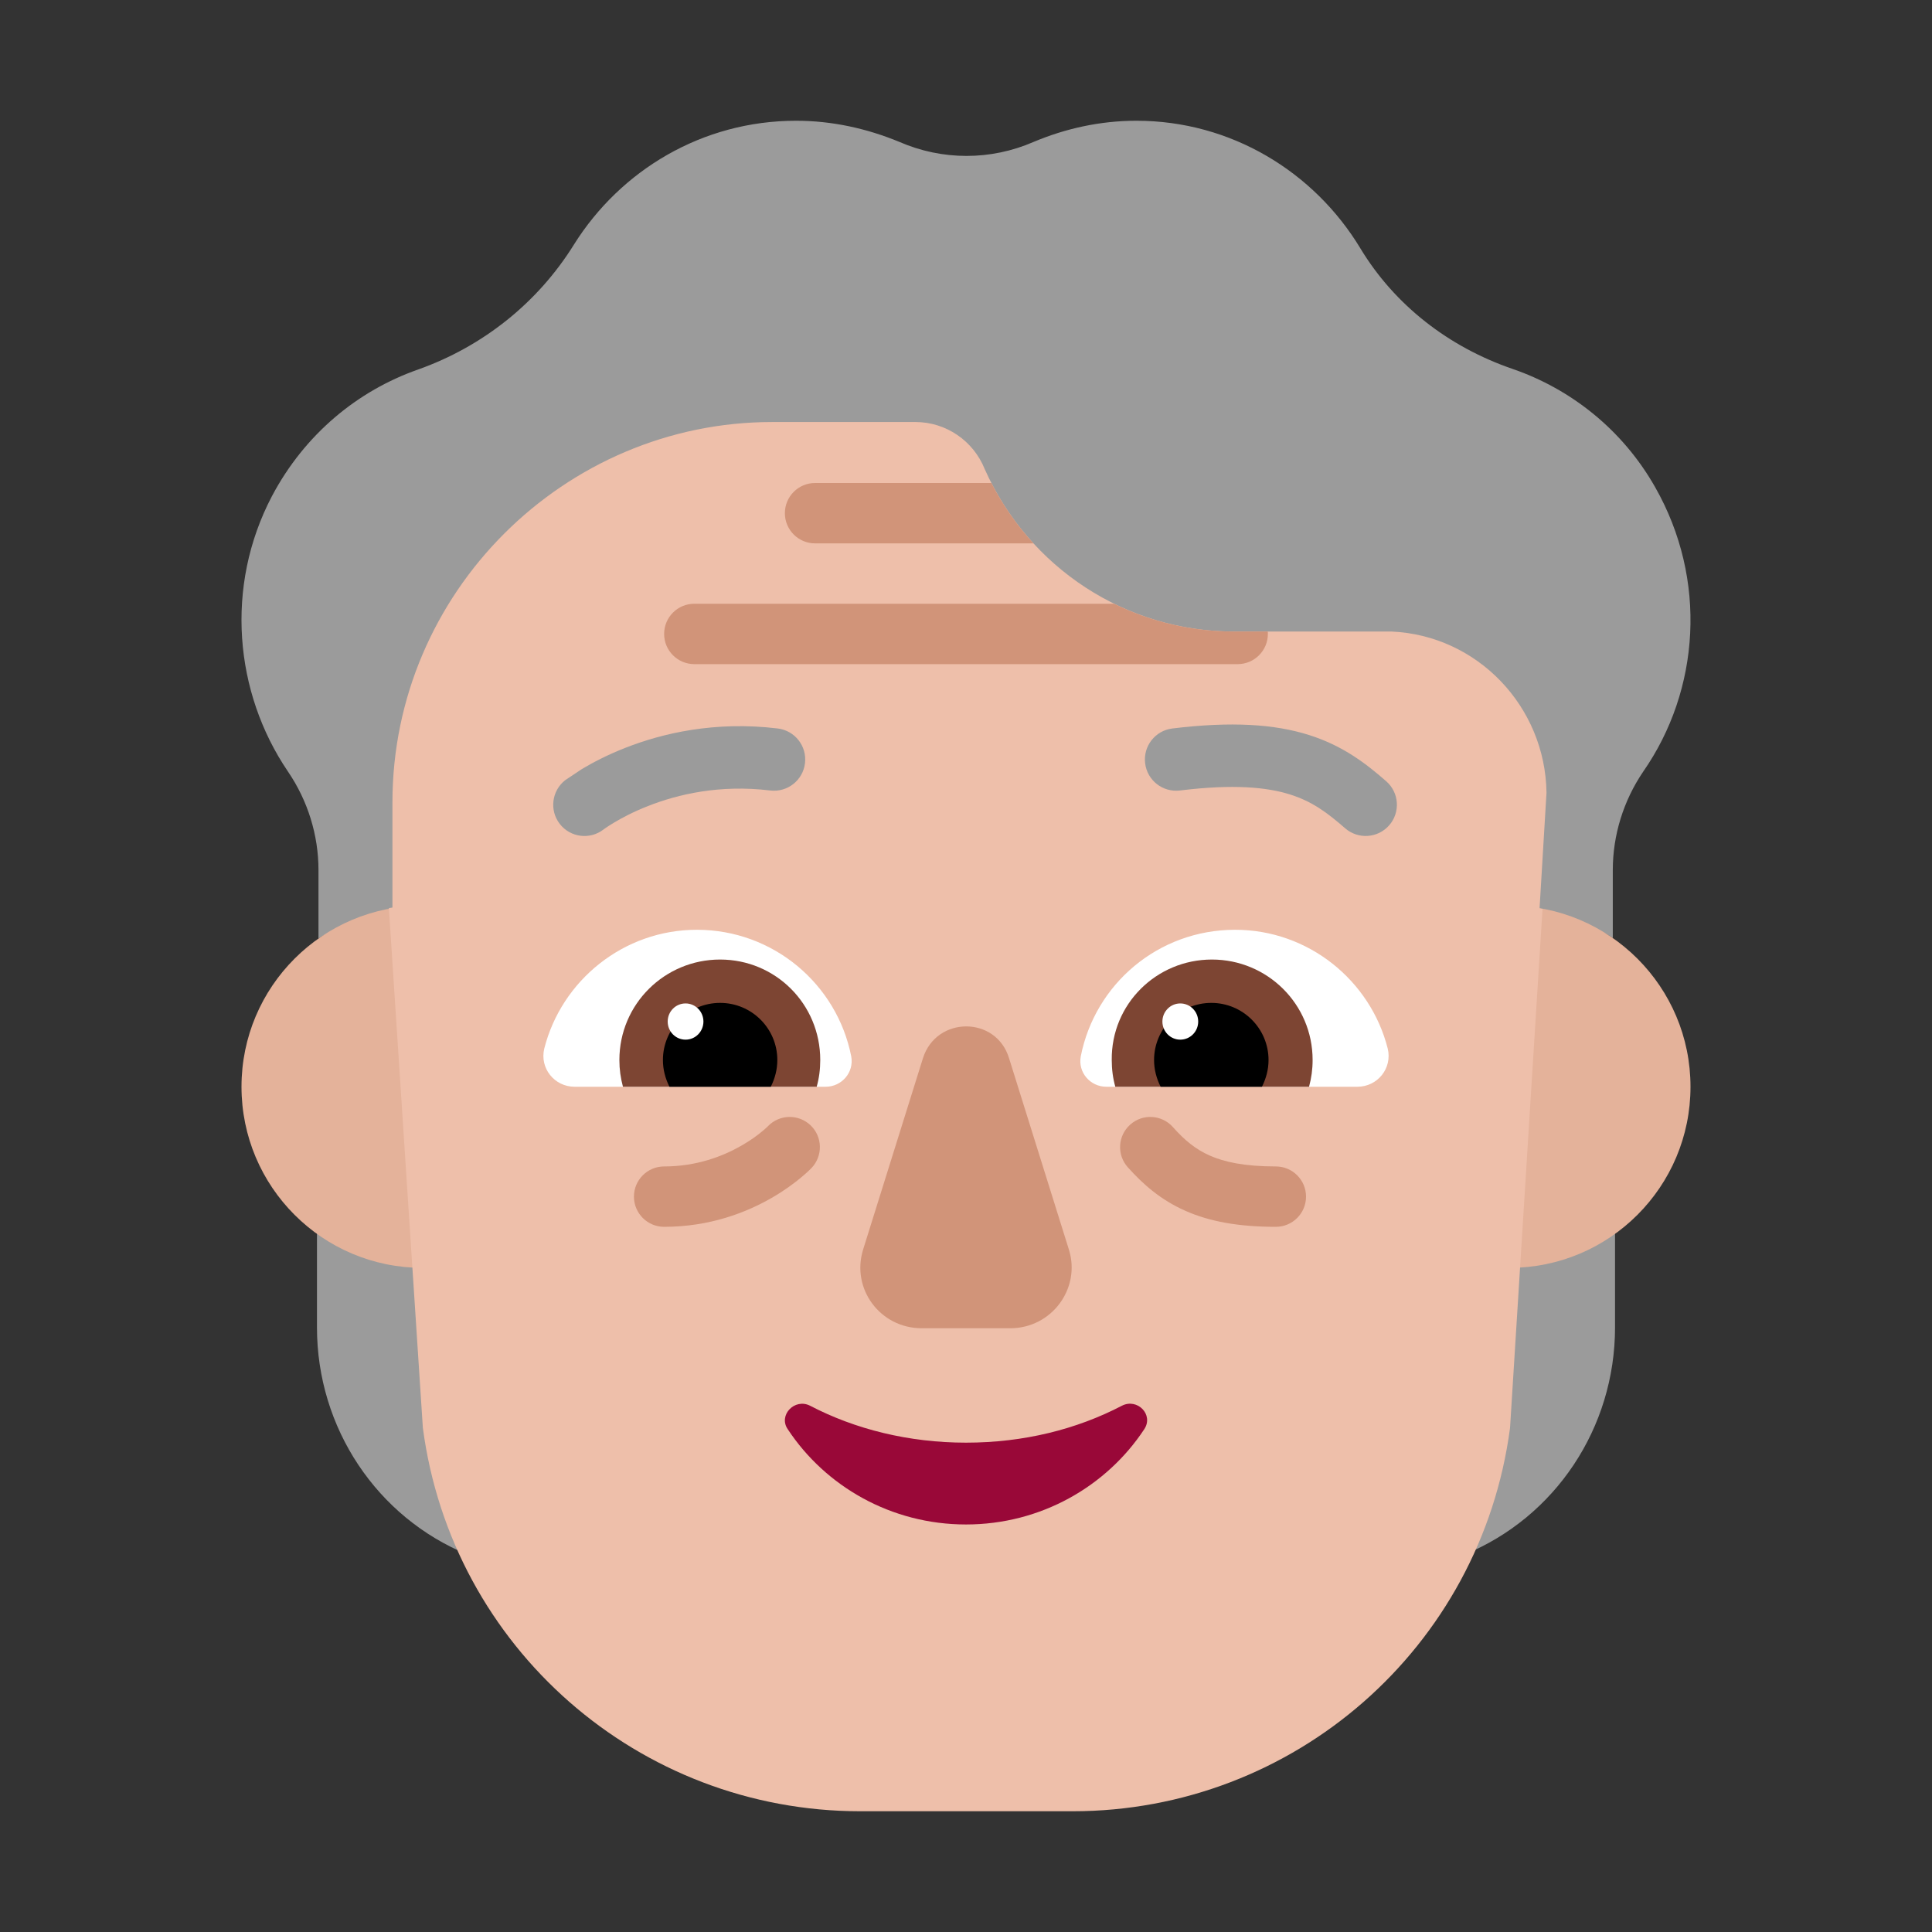 <svg viewBox="0 0 32 32" fill="none" xmlns="http://www.w3.org/2000/svg"><rect x="0" y="0" width="32" height="32" fill="#333333" stroke="none"/><path d="M27.415 8.07C26.871 7.11 26.011 6.44 25.052 6.11C24.003 5.75 23.103 5.06 22.53 4.11C21.768 2.85 20.394 2 18.822 2C18.218 2 17.645 2.13 17.121 2.35C16.409 2.66 15.608 2.66 14.896 2.35C14.362 2.13 13.789 2 13.185 2C11.633 2 10.278 2.82 9.507 4.05C8.904 5.02 7.994 5.74 6.926 6.12C5.927 6.47 5.047 7.19 4.503 8.22C3.722 9.71 3.88 11.47 4.77 12.78C5.097 13.26 5.275 13.83 5.275 14.41V15.546C5.809 15.169 5.325 16.291 5.25 16.618V21.986C5.25 23.651 6.242 25.134 7.75 25.75C10 25.75 22.267 25.75 24.25 25.75C25.758 25.134 26.75 23.651 26.75 21.986V17.118C26.619 16.611 25.838 14.927 26.713 15.537V14.41C26.713 13.83 26.891 13.26 27.217 12.78C28.156 11.43 28.285 9.6 27.415 8.07Z" fill="#9B9B9B" /><path d="M10 18C10 19.657 8.657 21 7 21C5.343 21 4 19.657 4 18C4 16.343 5.343 15 7 15C8.657 15 10 16.343 10 18Z" fill="#E4B29A" /><path d="M28 18C28 19.657 26.657 21 25 21C23.343 21 22 19.657 22 18C22 16.343 23.343 15 25 15C26.657 15 28 16.343 28 18Z" fill="#E4B29A" /><path d="M6.441 15.041L7.004 23.65C7.484 27.29 10.582 30 14.249 30H17.766C21.433 30 24.531 27.29 25.011 23.65L25.549 15.055C25.533 15.052 25.516 15.049 25.5 15.046L25.615 13.13C25.595 11.7 24.468 10.52 23.044 10.46H20.434C18.654 10.46 17.042 9.41 16.31 7.77C16.122 7.3 15.667 6.99 15.163 6.99H12.79C9.349 6.99 6.5 9.81 6.5 13.29V15.032C6.48 15.035 6.461 15.038 6.441 15.041Z" fill="#EEBFAA" /><path d="M15.287 17.527L14.296 20.696C14.094 21.348 14.579 22 15.267 22H16.733C17.421 22 17.906 21.338 17.704 20.696L16.713 17.527C16.5 16.825 15.51 16.825 15.287 17.527Z" fill="#D19479" /><path d="M16 23.895C15.054 23.895 14.164 23.673 13.417 23.283C13.162 23.153 12.887 23.441 13.048 23.673C13.672 24.619 14.761 25.25 16 25.25C17.239 25.25 18.328 24.619 18.952 23.673C19.113 23.431 18.838 23.153 18.583 23.283C17.836 23.673 16.956 23.895 16 23.895Z" fill="#990838" /><path d="M9.015 17.367C9.301 16.24 10.328 15.4 11.542 15.4C12.806 15.4 13.863 16.299 14.099 17.496C14.149 17.763 13.941 18 13.675 18H9.518C9.183 18 8.936 17.693 9.015 17.367Z" fill="white" /><path d="M22.985 17.367C22.699 16.24 21.672 15.4 20.458 15.4C19.184 15.4 18.137 16.299 17.901 17.496C17.851 17.763 18.058 18 18.325 18H22.482C22.817 18 23.064 17.693 22.985 17.367Z" fill="white" /><path d="M10.259 17.557C10.259 16.631 11.009 15.893 11.927 15.893C12.846 15.893 13.586 16.631 13.586 17.557C13.586 17.715 13.566 17.862 13.527 18H10.318C10.279 17.852 10.259 17.715 10.259 17.557Z" fill="#7D4533" /><path d="M21.741 17.557C21.741 16.631 20.991 15.893 20.073 15.893C19.154 15.893 18.404 16.631 18.414 17.557C18.414 17.715 18.434 17.862 18.473 18H21.682C21.721 17.852 21.741 17.715 21.741 17.557Z" fill="#7D4533" /><path d="M11.927 16.611C12.451 16.611 12.875 17.035 12.875 17.557C12.875 17.714 12.836 17.862 12.767 18H11.088C11.019 17.862 10.98 17.714 10.98 17.557C10.98 17.035 11.404 16.611 11.927 16.611Z" fill="black" /><path d="M20.063 16.611C19.54 16.611 19.115 17.035 19.115 17.557C19.115 17.714 19.154 17.862 19.224 18H20.902C20.971 17.862 21.011 17.714 21.011 17.557C21.011 17.035 20.586 16.611 20.063 16.611Z" fill="black" /><path d="M11.651 16.92C11.651 17.086 11.518 17.22 11.355 17.22C11.191 17.22 11.059 17.086 11.059 16.92C11.059 16.754 11.191 16.62 11.355 16.62C11.518 16.62 11.651 16.754 11.651 16.92Z" fill="white" /><path d="M19.846 16.92C19.846 17.086 19.713 17.22 19.549 17.22C19.386 17.22 19.253 17.086 19.253 16.92C19.253 16.754 19.386 16.62 19.549 16.62C19.713 16.62 19.846 16.754 19.846 16.92Z" fill="white" /><path d="M17.117 9C16.845 8.704 16.61 8.368 16.42 8H13.5C13.224 8 13 8.224 13 8.5C13 8.776 13.224 9 13.5 9H17.117Z" fill="#D19479" /><path d="M20.434 10.46C19.733 10.46 19.058 10.297 18.453 10H11.5C11.224 10 11 10.224 11 10.5C11 10.776 11.224 11 11.5 11H20.5C20.776 11 21 10.776 21 10.5C21 10.486 21 10.473 20.998 10.46H20.434Z" fill="#D19479" /><path d="M18.719 18.628C18.924 18.443 19.241 18.461 19.425 18.666C19.62 18.885 19.802 19.036 20.038 19.14C20.278 19.246 20.612 19.32 21.132 19.32C21.408 19.32 21.632 19.544 21.632 19.82C21.632 20.096 21.408 20.32 21.132 20.32C20.52 20.32 20.038 20.234 19.634 20.055C19.224 19.874 18.932 19.615 18.68 19.334C18.495 19.128 18.513 18.812 18.719 18.628Z" fill="#D19479" /><path d="M12.718 18.655C12.909 18.455 13.225 18.448 13.425 18.638C13.625 18.828 13.632 19.145 13.442 19.345L13.441 19.346L13.439 19.348L13.435 19.352L13.424 19.363C13.414 19.373 13.402 19.385 13.386 19.4C13.355 19.429 13.311 19.468 13.255 19.514C13.144 19.606 12.983 19.725 12.776 19.844C12.363 20.081 11.758 20.32 11 20.32C10.724 20.32 10.5 20.096 10.5 19.82C10.5 19.544 10.724 19.32 11 19.32C11.542 19.32 11.977 19.149 12.279 18.976C12.43 18.89 12.545 18.804 12.62 18.742C12.658 18.711 12.685 18.686 12.702 18.671C12.71 18.663 12.716 18.657 12.718 18.655Z" fill="#D19479" /><path d="M21.678 12.173C22.253 12.354 22.633 12.655 22.96 12.94C23.175 13.127 23.197 13.454 23.01 13.669C22.822 13.884 22.496 13.907 22.28 13.719C21.987 13.464 21.737 13.275 21.367 13.159C20.989 13.04 20.44 12.983 19.543 13.093C19.259 13.127 19.001 12.926 18.967 12.642C18.932 12.359 19.134 12.101 19.417 12.066C20.4 11.946 21.111 11.994 21.678 12.173Z" fill="#9B9B9B" /><path d="M10.356 12.387C10.05 12.507 9.809 12.636 9.641 12.736L9.363 12.921C9.137 13.097 9.097 13.422 9.272 13.647C9.447 13.872 9.77 13.913 9.996 13.739L10.001 13.735C10.007 13.731 10.017 13.723 10.032 13.713C10.061 13.693 10.108 13.662 10.172 13.624C10.299 13.548 10.489 13.446 10.734 13.35C11.224 13.157 11.921 12.991 12.757 13.093C13.041 13.127 13.299 12.926 13.333 12.642C13.368 12.359 13.166 12.101 12.883 12.066C11.839 11.939 10.966 12.147 10.356 12.387Z" fill="#9B9B9B" /></svg>